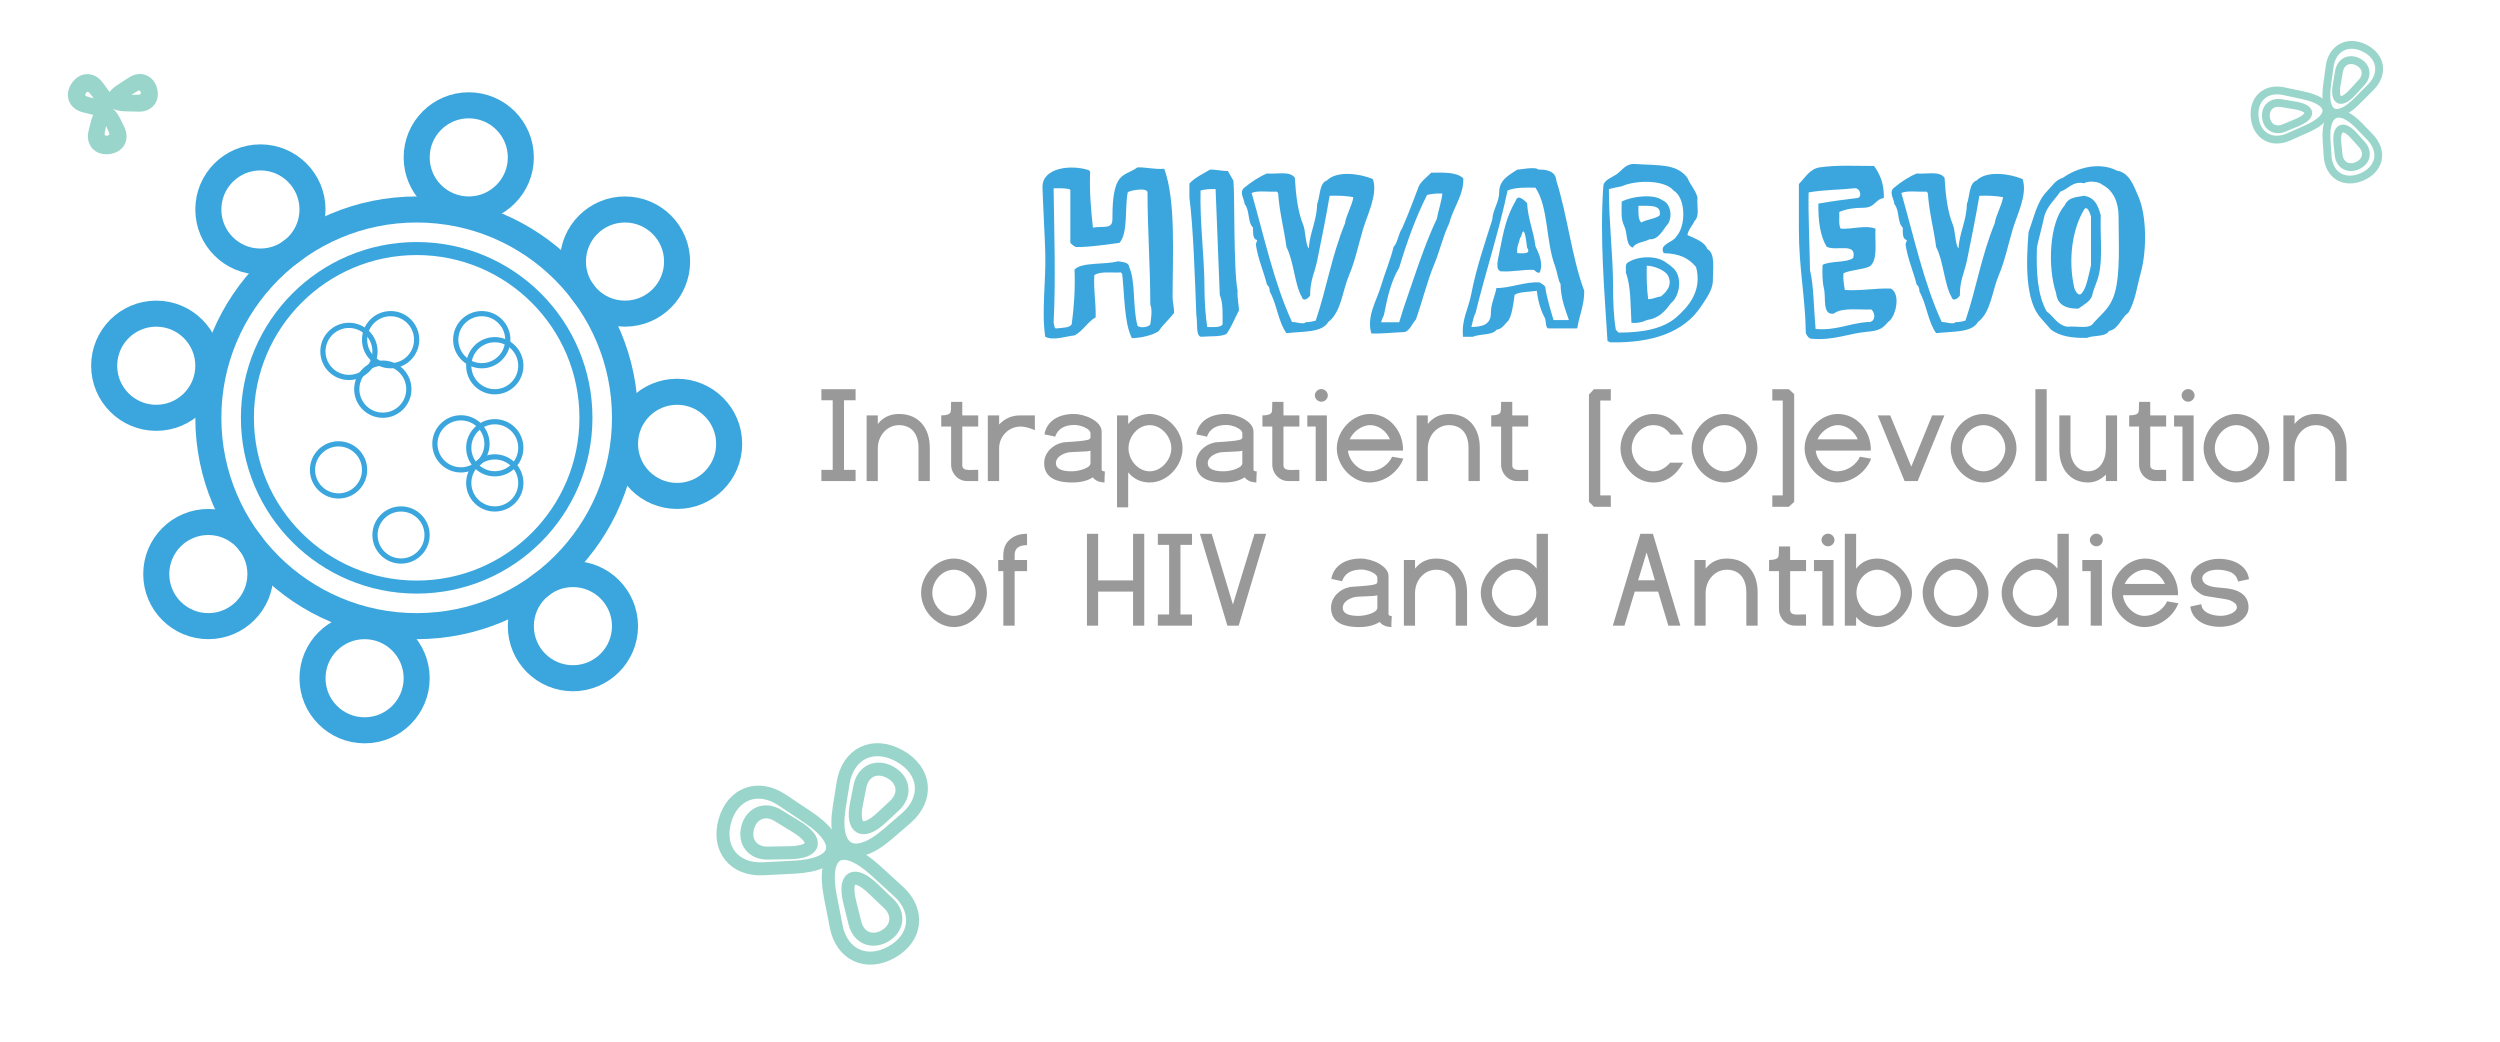 <svg xmlns="http://www.w3.org/2000/svg" xmlns:xlink="http://www.w3.org/1999/xlink" xmlns:lucid="lucid" width="960" height="400"><g transform="translate(0 0)" lucid:page-tab-id="Oow0NrWrrvql"><path d="M240 160.44c0 44.2-35.82 80-80 80s-80-35.8-80-80c0-44.18 35.82-80 80-80s80 35.82 80 80z" stroke="#3aa6dd" stroke-width="10" fill-opacity="0"/><path d="M120 80.44c0 11.05-8.95 20-20 20s-20-8.95-20-20c0-11.04 8.95-20 20-20s20 8.96 20 20zM100 220.44c0 11.05-8.95 20-20 20s-20-8.95-20-20c0-11.04 8.95-20 20-20s20 8.96 20 20zM80 140.44c0 11.05-8.95 20-20 20s-20-8.95-20-20c0-11.04 8.95-20 20-20s20 8.96 20 20zM260 100.44c0 11.05-8.95 20-20 20s-20-8.95-20-20c0-11.04 8.95-20 20-20s20 8.96 20 20zM200 60.44c0 11.05-8.95 20-20 20s-20-8.95-20-20c0-11.04 8.95-20 20-20s20 8.96 20 20zM160 260.44c0 11.05-8.95 20-20 20s-20-8.95-20-20c0-11.04 8.95-20 20-20s20 8.96 20 20zM280 170.44c0 11.05-8.95 20-20 20s-20-8.95-20-20c0-11.04 8.95-20 20-20s20 8.96 20 20zM240 240.44c0 11.05-8.95 20-20 20s-20-8.95-20-20c0-11.04 8.95-20 20-20s20 8.96 20 20z" stroke="#3aa6dd" stroke-width="10" fill-opacity="0"/><path d="M225 160.44c0 35.9-29.1 65-65 65s-65-29.1-65-65 29.1-65 65-65 65 29.1 65 65z" stroke="#3aa6dd" stroke-width="5" fill-opacity="0"/><path d="M200 140.44c0 5.53-4.48 10-10 10s-10-4.47-10-10c0-5.52 4.48-10 10-10s10 4.48 10 10z" stroke="#3aa6dd" stroke-width="2" fill-opacity="0"/><path d="M195 130.44c0 5.53-4.48 10-10 10s-10-4.47-10-10c0-5.52 4.48-10 10-10s10 4.48 10 10zM140 180.44c0 5.53-4.48 10-10 10s-10-4.47-10-10c0-5.52 4.48-10 10-10s10 4.48 10 10zM187 170.44c0 5.53-4.48 10-10 10s-10-4.47-10-10c0-5.52 4.48-10 10-10s10 4.48 10 10z" stroke="#3aa6dd" stroke-width="2" fill-opacity="0"/><path d="M200 171.94c0 5.53-4.48 10-10 10s-10-4.47-10-10c0-5.52 4.48-10 10-10s10 4.48 10 10z" stroke="#3aa6dd" stroke-width="2" fill-opacity="0"/><path d="M200 185.44c0 5.53-4.48 10-10 10s-10-4.47-10-10c0-5.52 4.48-10 10-10s10 4.48 10 10zM144 134.94c0 5.53-4.48 10-10 10s-10-4.47-10-10c0-5.52 4.48-10 10-10s10 4.48 10 10z" stroke="#3aa6dd" stroke-width="2" fill-opacity="0"/><path d="M160 130.44c0 5.53-4.48 10-10 10s-10-4.47-10-10c0-5.52 4.48-10 10-10s10 4.48 10 10zM157 149.44c0 5.53-4.48 10-10 10s-10-4.47-10-10c0-5.52 4.48-10 10-10s10 4.48 10 10zM164 205.44c0 5.53-4.48 10-10 10s-10-4.47-10-10c0-5.52 4.48-10 10-10s10 4.48 10 10z" stroke="#3aa6dd" stroke-width="2" fill-opacity="0"/><path d="M368 38.78h484v101H368z" stroke="#000" stroke-opacity="0" stroke-width="4" fill="#fff" fill-opacity="0"/><use xlink:href="#a" transform="matrix(1,0,0,1,373,43.777) translate(21.96 85.333)"/><use xlink:href="#b" transform="matrix(1,0,0,1,373,43.777) translate(312.093 85.333)"/><path d="M300 124.78h620v141H300z" stroke="#000" stroke-opacity="0" stroke-width="4" fill="#fff" fill-opacity="0"/><use xlink:href="#c" transform="matrix(1,0,0,1,305,129.777) translate(9.688 54.953)"/><use xlink:href="#d" transform="matrix(1,0,0,1,305,129.777) translate(303.828 54.953)"/><use xlink:href="#e" transform="matrix(1,0,0,1,305,129.777) translate(47.891 110.474)"/><use xlink:href="#f" transform="matrix(1,0,0,1,305,129.777) translate(111.016 110.474)"/><use xlink:href="#g" transform="matrix(1,0,0,1,305,129.777) translate(204.167 110.474)"/><use xlink:href="#h" transform="matrix(1,0,0,1,305,129.777) translate(313.568 110.474)"/><path d="M893.78 59.8c.47 7.5 6.42 11.1 13.3 8.08 6.86-3.03 8.2-9.86 3-15.26l-4.25-4.4c-7.55-7.8-13.12-5.36-12.43 5.5z" stroke="#99d5ca" stroke-width="3" fill-opacity="0"/><path d="M877 35.02C870.1 33.5 865.07 38 865.8 45.04c.7 7.05 6.55 10.43 13.02 7.55l7.1-3.16c10.4-4.63 9.8-10.34-1.3-12.77z" stroke="#99d5ca" stroke-width="3" fill-opacity="0"/><path d="M910.45 33.4c5.03-5.1 3.9-11.8-2.52-14.95-6.42-3.16-12.4.03-13.36 7.13l-1 7.4c-1.5 11.17 3.7 13.73 11.63 5.7zM875.93 39.6c-3.63-.62-6.23 1.86-5.8 5.52.42 3.65 3.52 5.46 6.92 4.04L882 47.1c6.13-2.58 5.8-5.55-.77-6.63z" stroke="#99d5ca" stroke-width="3" fill-opacity="0"/><path d="M906.87 31.64c2.5-2.74 1.85-6.3-1.5-7.93-3.34-1.63-6.55 0-7.18 3.68l-.9 5.1c-1.1 6.5 1.6 7.84 6.06 2.98zM898.02 59.44c.4 3.88 3.62 5.75 7.2 4.17 3.56-1.56 4.35-5.2 1.75-8.1l-2.94-3.3c-4.2-4.73-7.1-3.45-6.46 2.85z" stroke="#99d5ca" stroke-width="3" fill-opacity="0"/><path d="M347.84 314.3c8.84-7.6 7.76-18.34-2.42-24.02-10.17-5.68-19.9-.95-21.7 10.57l-1.48 9.33c-2.62 16.66 5.63 21.26 18.43 10.28z" stroke="#99d5ca" stroke-width="5" fill-opacity="0"/><path d="M321.1 355.77c2.1 10.85 11.63 15.25 21.27 9.85 9.63-5.4 10.83-15.83 2.67-23.28l-8.75-8c-13-11.85-20.8-7.47-17.46 9.8z" stroke="#99d5ca" stroke-width="5" fill-opacity="0"/><path d="M300.25 307.15c-9.2-6.13-19-2.46-21.94 8.2-2.92 10.64 3.64 18.8 14.67 18.26l11.85-.6c17.58-.88 19.95-9.5 5.3-19.27zM328.32 354.52c1.38 5.57 6.52 7.75 11.5 4.87 4.95-2.9 5.6-8.44 1.46-12.4l-5.95-5.68c-7.44-7.1-11.46-4.76-9 5.22z" stroke="#99d5ca" stroke-width="5" fill-opacity="0"/><path d="M298.73 313.14c-4.9-3-10.1-.95-11.6 4.58-1.53 5.54 1.9 9.96 7.64 9.87l8.2-.14c10.28-.15 11.52-4.64 2.76-10.02zM343.45 309.4c4.44-4.12 3.74-9.86-1.55-12.8-5.3-2.96-10.53-.54-11.7 5.4l-1.33 6.7c-1.9 9.65 2.37 12.04 9.58 5.35z" stroke="#99d5ca" stroke-width="5" fill-opacity="0"/><path d="M37.85 32.92c-2.47-3.35-6.34-3.26-8.66.18-2.32 3.45-.93 7.07 3.1 8.08l3.48.88c5.96 1.5 7.84-1.3 4.2-6.24z" stroke="#99d5ca" stroke-width="4" fill-opacity="0"/><g><path d="M53.3 40.87c3.84.1 6.1-2.83 5.07-6.53-1.04-3.7-4.5-5-7.73-2.93l-4.1 2.65c-5.5 3.54-4.66 6.54 1.88 6.7z" stroke="#99d5ca" stroke-width="4" fill-opacity="0"/></g><g><path d="M35.98 50.63c-1.02 4.07 1.53 7 5.7 6.56 4.18-.46 6.06-3.87 4.2-7.63l-1.5-3.08c-2.7-5.47-6.1-5.1-7.57.8z" stroke="#99d5ca" stroke-width="4" fill-opacity="0"/></g><g><path d="M53.34 38.35c2-.05 3.15-1.64 2.6-3.55-.58-1.92-2.42-2.62-4.12-1.57l-2.8 1.73c-3.26 2-2.8 3.56 1.02 3.47z" stroke="#99d5ca" stroke-width="4" fill-opacity="0"/></g><g><path d="M38.23 50.63c-.44 2.14.95 3.68 3.12 3.44 2.17-.23 3.2-2.04 2.32-4.03l-1-2.26c-1.46-3.24-3.2-3.05-3.94.43z" stroke="#99d5ca" stroke-width="4" fill-opacity="0"/></g><g><path d="M35.93 34.46c-1.35-1.7-3.4-1.6-4.62.18-1.2 1.8-.5 3.74 1.58 4.35l2.47.7c3.44 1.02 4.4-.43 2.18-3.23z" stroke="#99d5ca" stroke-width="4" fill-opacity="0"/></g><defs><path fill="#3aa6dd" d="M50-536c0-69 102-81 166-60l5 5c-3 73 3 134 10 201 39-6 70 7 70-30 0-47 2-105 20-136 16-29 44-31 70-50 32-1 60 8 96 5 42 113 30 310 30 462 0 19 6 35 5 56-17 22-41 43-55 65-22 14-60 24-96 25-28-55-26-151-35-231l-5-5c-33 2-74-5-95 10-3 54 6 97 5 151-30 17-45 49-76 65-30 3-76 20-105 5-14-89 3-200 0-302 0-25-10-211-10-236zm40 5c2 164 8 324 0 483 3 5 1 22 10 20 26-3 47-2 55-15 8-61 13-125 10-196 24-28 113-17 156-30 16 3 39 3 40 20 24 53 12 145 30 211 8 10 41 6 46-5 3-22 8-51 0-71 0-134-10-272-10-402 0-20-70-6-71 0-11 51 2 148-30 181-51 6-98 15-155 15-9-3-15-9-21-15v-191c-12-6-40-5-60-5" id="i"/><path fill="#3aa6dd" d="M81 2C58 4 67-54 62-73c-5-130-11-318-25-425v-50c20-22 48-34 74-50 14-1 50 6 64 5l20 35c5 54 0 321 15 395-2 24 4 48 5 70-15 28-27 60-45 85-22 11-60 7-89 10zm-4-525c-3 116 14 239 14 350 0 41 4 105 10 140 20 0 49 3 55-10 0-38 2-77-10-105l-15-380c-20-1-39 1-54 5" id="j"/><path fill="#3aa6dd" d="M92-584c38 3 81-10 100 15 4 65 11 123 30 169 9 22 8 71 20 85 4-59 29-99 30-159 11-27 7-75 35-85 36-36 118-25 165-5 19 53-20 129-35 179-16 54-29 116-50 165-25 59-28 133-75 169-23 39-89 33-150 40-29-39-35-106-60-149 0-13-4-21-10-25-12-49-32-90-40-145l5-15c-16-3-15-24-15-45-20-18-11-62-30-84-1-19-22-44 0-60 23-19 51-38 80-50zm90 533c13-1 43 11 50 0 10 2 31-4 35-5 39-115 57-232 105-349 4-29 26-65 30-94-25-5-55-6-85-5-13 76-30 161-45 234-8 39-26 72-25 124-5 8-24 25-30 5-26-45-28-126-55-179-9-67-25-123-30-194l-5-5c-29 2-69-5-90 5 45 157 81 325 145 463" id="k"/><path fill="#3aa6dd" d="M-11-10C-29-72 9-129 24-181c12-41 36-100 45-140 14-13 18-49 30-65 22-50 41-100 60-151 7-18 32-36 45-50 45 0 89-3 115 20 3 59-37 107-50 161-23 47-34 100-55 150-22 51-46 144-65 196-13 14-21 39-40 45-32 1-87 7-120 5zm200-497c-41 82-71 165-100 261-30 50-42 106-55 171-4 7-7 16-10 25h65c15-51 32-98 50-151 24-71 53-153 85-220 5-28 17-62 20-91-21-1-39 1-55 5" id="l"/><path fill="#3aa6dd" d="M147-518c0-44 38-62 65-80 5 1 66-12 75 0 33-1 63 7 65 40 40 125 55 274 100 395 1 50-18 89-25 135H322c-8-3-8-26-10-35-15-27-26-62-30-100-24 4-66 3-80 15-3 25-10 81-25 95-12 12-20 27-40 30C124-3 77-9 52 2H17c-6-62 19-98 30-155 17-89 48-180 75-265 2-37 25-63 25-100zm200 265c-33-87-23-211-70-280-37-1-74-1-100 10C145-372 98-231 62-83c-6 8-12 38-15 50 37-1 70-7 70-50 0-34 14-58 20-90 48 1 105-24 155-20 1 0 17 10 20 15 4 36 24 100 30 120h55c-13-39-29-76-30-130-8-10-11-39-20-65zm-75 15c-42-2-76 8-120 5-20-6-9-45-5-65 17-87 26-131 60-190 8-23 31 2 40 10 3 58 23 98 30 155 11 24 30 61 15 95-10 1-13-4-20-10zm-35-135c-8-12-8 15-15 20-3 15-14 35-10 55 20 0 51 5 35-20-2-16-5-43-10-55" id="m"/><path fill="#3aa6dd" d="M447-198c0 33-28 69-45 95C342-15 231 25 79 22l-10-5C58-164 41-350 54-538c2-24 31-31 50-45 20-15 32-38 66-35 86 6 147-2 186 50 10 25 29 43 36 70-3 33 9 66-11 85-5 13-24 34-25 50 28 13 62 24 71 50 30 15 20 73 20 115zM109-13c88 0 160-14 207-55 41-36 94-93 71-180-25-31-59-49-116-50-19-33 34-38 45-60 35-37 35-138-10-165-32-39-136-38-186-15-16 3-31 6-46 10 0 122 15 238 15 350 0 53 2 108 10 155zm192-235c40 31 28 105-5 130-20 28-43 54-86 60-14 7-32 12-55 10-4-64-1-128-20-180 1-12-3-29 5-35 34-25 106-29 141 0 0 0 15 10 20 15zm-35-240c30 11 37 59 20 85-16 17-33 58-66 55-17 10-51 11-60 30-26-8-19-52-30-75-14-29-10-54-10-90 34-19 115-29 146-5zm20 270c-9-17-48-35-76-35-1 42 0 82 5 120 18 0 29-8 46-10 18-15 43-39 25-75zM180-468c0 23-2 48 10 60 19-11 49-13 66-25 9-42-39-34-76-35" id="n"/><g id="a"><use transform="matrix(0.107,0,0,0.107,0,0)" xlink:href="#i"/><use transform="matrix(0.107,0,0,0.107,57.813,0)" xlink:href="#j"/><use transform="matrix(0.107,0,0,0.107,81.707,0)" xlink:href="#k"/><use transform="matrix(0.107,0,0,0.107,132.8,0)" xlink:href="#l"/><use transform="matrix(0.107,0,0,0.107,165.013,0)" xlink:href="#m"/><use transform="matrix(0.107,0,0,0.107,214.933,0)" xlink:href="#n"/></g><path fill="#3aa6dd" d="M78-11c-2-132-25-230-25-375v-160c23-24 40-55 75-60 61-9 128-5 195-5 21 30 36 62 35 115-33 5-30 35-75 35-31 0-59 4-85 15 1 21-3 46 5 60 40 3 88-14 125 0-3 49 10 110-20 135-27 13-67 12-95 25-2 21 2 42 5 60 60 4 105-7 165-5 37 19 18 103-10 120-19 22-29 31-75 35-68 6-119 32-200 25-8 0-17-11-20-20zm170-270c14-57-61-23-95-40-23-37-31-92-30-155 46-8 89-14 140-20 18-2 11-37-10-35-55 6-110 5-165 15-2 68 4 209 5 280 13 47 14 147 20 210 75 6 116-19 185-25 30 4 32-30 15-45-48 2-105-8-135 15-42 6-27-56-35-90-6-25-6-55-5-85 27-15 88-7 110-25" id="o"/><path fill="#3aa6dd" d="M82-64c-58-62-54-202-45-310 19-51 30-109 65-145 18-18 31-42 59-50 44-32 126-60 194-25 44 7 60 56 75 90 31 68 32 194 10 275-13 46-20 104-45 145-27 18-34 58-69 65-15 23-53 14-80 25-54 1-97-6-129-30zm154-485c-41-9-59 23-85 30-21 31-51 55-59 95-5 25-25 100-25 105-3 89 2 172 35 230 26 18 36 48 74 55 35-4 81 11 95-15 29-32 60-53 75-105 21-72 14-183 14-275 0-54-20-95-59-115-11-11-49-15-65-5zm30 400c-5 24-32 36-50 50-45 1-76-14-80-55-32-95-24-253 30-315 13-27 31-29 70-35 38 6 50 33 60 70-3 83 11 176-15 240-4 10-15 40-15 45zm-30-305c-42 70-58 179-35 280 5 17 19 36 30 15 14-14 26-80 30-95v-175c-1-5-13-45-25-25" id="p"/><g id="b"><use transform="matrix(0.107,0,0,0.107,0,0)" xlink:href="#o"/><use transform="matrix(0.107,0,0,0.107,41.067,0)" xlink:href="#k"/><use transform="matrix(0.107,0,0,0.107,89.92,0)" xlink:href="#p"/></g><path fill="#999" d="M28-165h167v-1028H28v-164h505v164H362v1028h171V0H28v-165" id="q"/><path fill="#999" d="M530-826c-179 0-312 160-312 342V0H53v-970h165v127c78-99 182-148 312-148 289 0 456 203 456 499V0H819v-484c2-203-95-342-289-342" id="r"/><path fill="#999" d="M395 0C260 4 152-110 152-245v-560H6v-165c76 0 121-15 136-44 7-13 10-65 10-156h165v200h235v165H317v560c-9 115 138 72 235 80V0H395" id="s"/><path fill="#999" d="M535-805c-177 0-317 145-317 321V0H51v-970h167v134c85-89 189-134 310-134h218v218c-83-35-153-53-211-53" id="t"/><path fill="#999" d="M484-144c91 0 275-43 275-120v-184c-54 18-283 13-339 27-84 21-172 73-172 157 0 80 79 120 236 120zm27-847c168 0 413 106 413 260v563c0 15 16 23 48 26-4 64-6 118-6 163-81-4-138-29-172-76-80 51-181 76-304 76C213 21 75-75 75-266c0-155 132-276 270-302-15-8 340-16 395-49 13-7 20-20 21-39-1 24-2 8-2-49 0-71-154-124-234-124-152 0-248 58-288 173L79-690c32-191 203-301 432-301" id="u"/><path fill="#999" d="M223-484c0 174 142 340 313 340 169 0 319-168 319-340 0-174-147-342-319-342-173 0-313 166-313 342zm798 0c0 261-225 505-485 505-129 0-235-50-318-149v516H53V-970h165v128c83-99 189-149 318-149 260 0 485 246 485 507" id="v"/><path fill="#999" d="M233-1172c-50 0-96-44-96-94 0-49 46-93 96-93s96 43 96 93c0 52-44 94-96 94zM26-970h289V0H150v-805H26v-165" id="w"/><path fill="#999" d="M816-616c-46-109-154-210-294-210-133 0-258 109-301 210h595zM31-484c0-260 230-507 491-507 282 0 495 254 487 541H196c10 148 163 311 326 306 147-5 277-104 326-215l166 28C947-150 753 16 522 21 260 27 31-223 31-484" id="x"/><g id="c"><use transform="matrix(0.026,0,0,0.026,0,0)" xlink:href="#q"/><use transform="matrix(0.026,0,0,0.026,16.719,0)" xlink:href="#r"/><use transform="matrix(0.026,0,0,0.026,46.589,0)" xlink:href="#s"/><use transform="matrix(0.026,0,0,0.026,63.307,0)" xlink:href="#t"/><use transform="matrix(0.026,0,0,0.026,84.323,0)" xlink:href="#u"/><use transform="matrix(0.026,0,0,0.026,112.865,0)" xlink:href="#v"/><use transform="matrix(0.026,0,0,0.026,142.63,0)" xlink:href="#u"/><use transform="matrix(0.026,0,0,0.026,169.922,0)" xlink:href="#s"/><use transform="matrix(0.026,0,0,0.026,186.641,0)" xlink:href="#w"/><use transform="matrix(0.026,0,0,0.026,197.839,0)" xlink:href="#x"/><use transform="matrix(0.026,0,0,0.026,227.917,0)" xlink:href="#r"/><use transform="matrix(0.026,0,0,0.026,257.786,0)" xlink:href="#s"/></g><path fill="#999" d="M374-1189H218V212h156v168H125l-74-74v-1584l74-79h249v168" id="y"/><path fill="#999" d="M30-484c0-265 224-507 485-507 196 0 345 102 446 305H770c-63-93-148-140-255-140-177 0-319 167-319 342 0 176 146 340 319 340 93 0 176-43 249-128h193C846-77 699 21 515 21 254 21 30-224 30-484" id="z"/><path fill="#999" d="M838-484c0-173-151-342-322-342-177 0-319 167-319 342 0 176 146 340 319 340 171 0 322-167 322-340zm-807 0c0-265 224-507 485-507 260 0 487 246 487 507 0 260-229 505-487 505C255 21 31-224 31-484" id="A"/><path fill="#999" d="M66-1357h244l79 73V307l-79 73H66V212h154v-1401H66v-168" id="B"/><path fill="#999" d="M187-970l311 757c69-168 171-420 308-757h181L592 0H399L3-970h184" id="C"/><path fill="#999" d="M125-1357h167V0H125v-1357" id="D"/><path fill="#999" d="M470-144c172 0 264-158 264-340v-486h165V0H734v-96C656-18 568 21 470 21 202 21 46-186 46-463v-507h165v507c-4 167 99 319 259 319" id="E"/><g id="d"><use transform="matrix(0.026,0,0,0.026,0,0)" xlink:href="#y"/><use transform="matrix(0.026,0,0,0.026,12.656,0)" xlink:href="#z"/><use transform="matrix(0.026,0,0,0.026,39.948,0)" xlink:href="#A"/><use transform="matrix(0.026,0,0,0.026,70.026,0)" xlink:href="#B"/><use transform="matrix(0.026,0,0,0.026,83.333,0)" xlink:href="#x"/><use transform="matrix(0.026,0,0,0.026,112.161,0)" xlink:href="#C"/><use transform="matrix(0.026,0,0,0.026,139.427,0)" xlink:href="#A"/><use transform="matrix(0.026,0,0,0.026,169.505,0)" xlink:href="#D"/><use transform="matrix(0.026,0,0,0.026,180.755,0)" xlink:href="#E"/><use transform="matrix(0.026,0,0,0.026,208.62,0)" xlink:href="#s"/><use transform="matrix(0.026,0,0,0.026,225.339,0)" xlink:href="#w"/><use transform="matrix(0.026,0,0,0.026,236.536,0)" xlink:href="#A"/><use transform="matrix(0.026,0,0,0.026,266.615,0)" xlink:href="#r"/></g><path fill="#999" d="M439-1189c-122 0-183 48-183 143v76h183v165H256V0H89v-805H13v-165h76c-8-144 16-237 103-308 64-53 146-79 247-79v168" id="F"/><g id="e"><use transform="matrix(0.026,0,0,0.026,0,0)" xlink:href="#A"/><use transform="matrix(0.026,0,0,0.026,30.078,0)" xlink:href="#F"/></g><path fill="#999" d="M218-1357v689h516v-689h165V0H734v-503H218V0H53v-1357h165" id="G"/><path fill="#999" d="M180-1357L494-312c71-232 178-580 319-1045h172L579 0H412L6-1357h174" id="H"/><g id="f"><use transform="matrix(0.026,0,0,0.026,0,0)" xlink:href="#G"/><use transform="matrix(0.026,0,0,0.026,27.865,0)" xlink:href="#q"/><use transform="matrix(0.026,0,0,0.026,44.583,0)" xlink:href="#H"/></g><path fill="#999" d="M860-484c0-175-137-342-310-342-172 0-345 169-345 342s167 340 340 340c172 0 315-166 315-340zm-820 0c0-260 250-507 510-507 131 0 236 50 315 149v-515h167V0H865v-128C782-29 675 21 545 21 285 21 40-224 40-484" id="I"/><g id="g"><use transform="matrix(0.026,0,0,0.026,0,0)" xlink:href="#u"/><use transform="matrix(0.026,0,0,0.026,28.542,0)" xlink:href="#r"/><use transform="matrix(0.026,0,0,0.026,58.411,0)" xlink:href="#I"/></g><path fill="#999" d="M651-670c-28-91-69-228-123-411-28 91-70 228-125 411h248zM849 0L698-503H353C289-288 238-121 201 0H29l407-1357h185L1027 0H849" id="J"/><path fill="#999" d="M878-484c0-170-176-342-346-342-173 0-309 165-309 342 0 174 142 340 314 340 171 0 341-169 341-340zm165 0c0 259-247 505-506 505-129 0-236-50-319-149V0H51v-1357h167v515c79-99 183-149 314-149 260 0 511 247 511 507" id="K"/><path fill="#999" d="M68-580C-45-823 215-987 454-987c229 0 422 106 446 301l-161 34c-17-73-62-125-139-149-121-38-274-36-352 29-25 21-38 44-38 71 0 66 59 112 178 131 86 13 176 12 261 32 115 27 244 96 244 266 0 81-40 141-102 191C645 38 359 49 192-49 101-102 48-180 33-282l163-35c5 118 149 172 287 172 93 0 238-46 238-127 0-45-37-74-103-103-48-21-337-53-386-71-61-22-144-92-164-134" id="L"/><g id="h"><use transform="matrix(0.026,0,0,0.026,0,0)" xlink:href="#J"/><use transform="matrix(0.026,0,0,0.026,30.729,0)" xlink:href="#r"/><use transform="matrix(0.026,0,0,0.026,60.599,0)" xlink:href="#s"/><use transform="matrix(0.026,0,0,0.026,77.318,0)" xlink:href="#w"/><use transform="matrix(0.026,0,0,0.026,88.516,0)" xlink:href="#K"/><use transform="matrix(0.026,0,0,0.026,118.932,0)" xlink:href="#A"/><use transform="matrix(0.026,0,0,0.026,149.01,0)" xlink:href="#I"/><use transform="matrix(0.026,0,0,0.026,180.365,0)" xlink:href="#w"/><use transform="matrix(0.026,0,0,0.026,191.562,0)" xlink:href="#x"/><use transform="matrix(0.026,0,0,0.026,221.641,0)" xlink:href="#L"/></g></defs></g></svg>